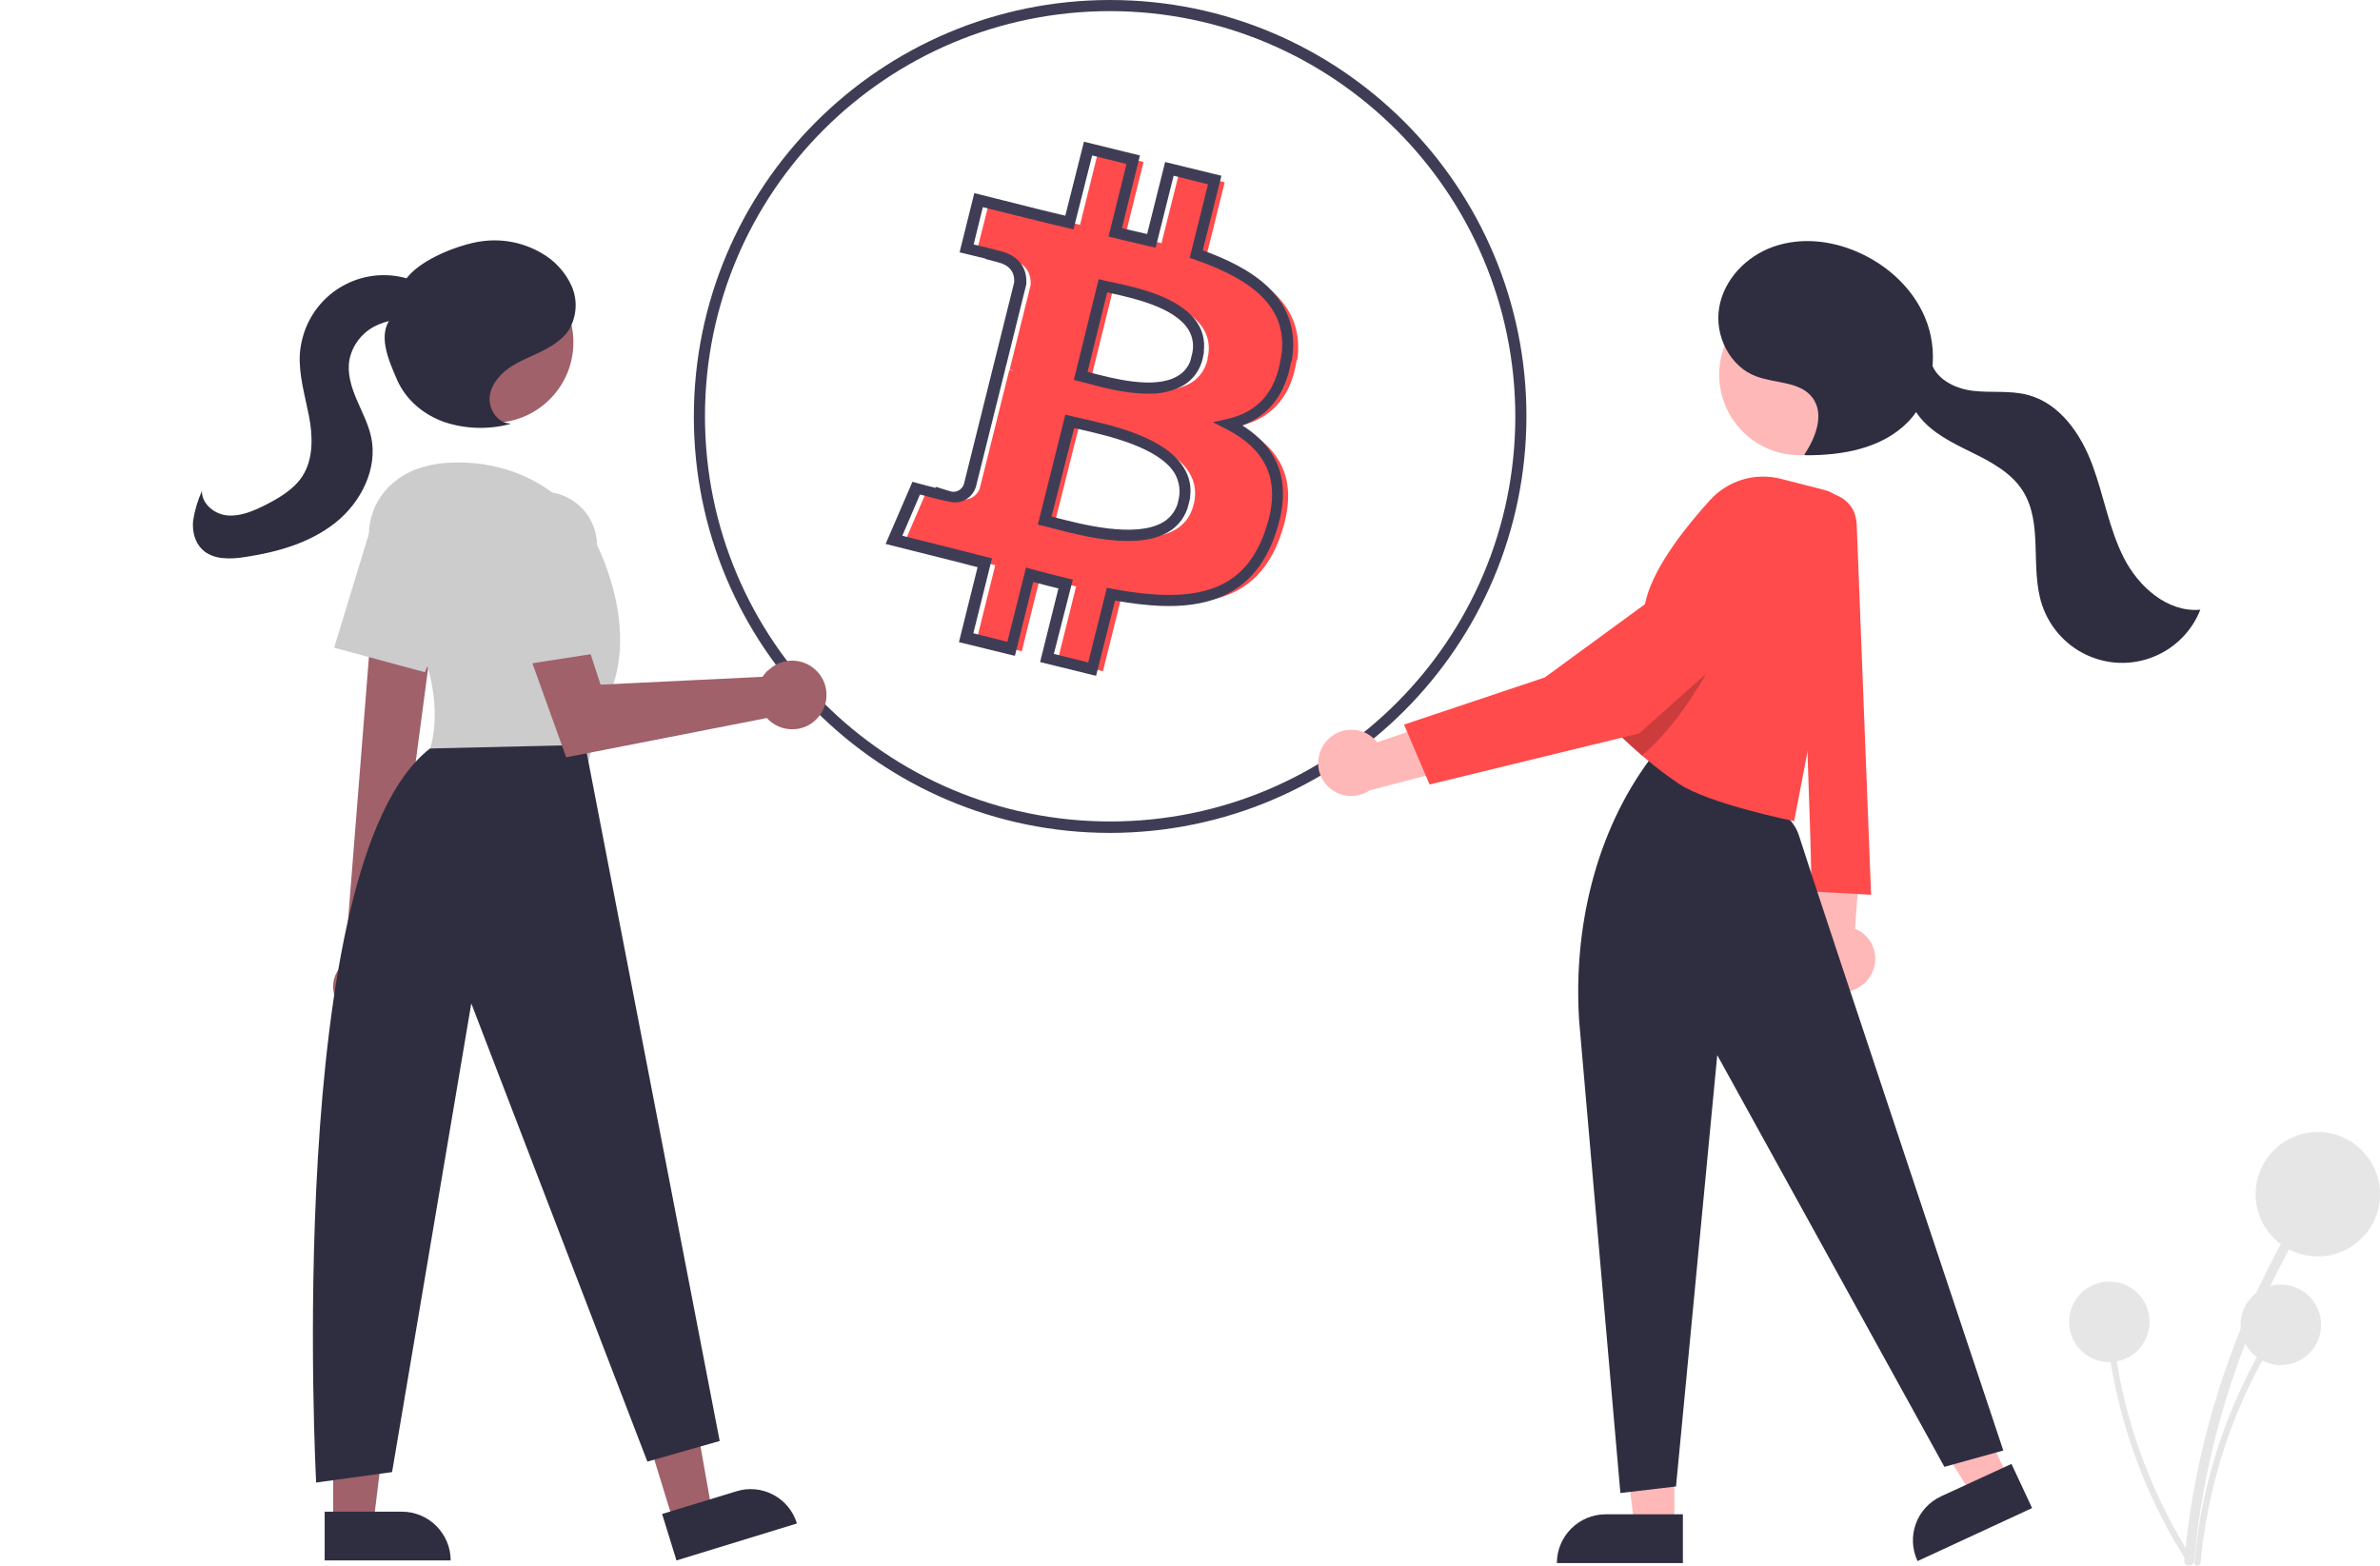 <?xml version="1.0" encoding="utf-8"?>
<!-- Generator: Adobe Illustrator 24.1.2, SVG Export Plug-In . SVG Version: 6.00 Build 0)  -->
<svg version="1.1" id="katman_1" xmlns="http://www.w3.org/2000/svg" xmlns:xlink="http://www.w3.org/1999/xlink" x="0px" y="0px"
	 viewBox="0 0 727.2 478.4" style="enable-background:new 0 0 727.2 478.4;" xml:space="preserve">
<style type="text/css">
	.st0{fill:#FF4B4B;}
	.st1{fill:#3F3D56;}
	.st2{fill:#FFB8B8;}
	.st3{fill:#E6E6E6;}
	.st4{fill:#2F2E41;}
	.st5{opacity:0.2;enable-background:new    ;}
	.st6{fill:#A0616A;}
	.st7{fill:#CCCCCC;}
</style>
<path class="st0" d="M368.6,78.3l5.6-22.6l-13.8-3.4l-5.5,22c-3.6-0.9-7.3-1.7-11-2.6l5.5-22.2l-13.8-3.4l-5.6,22.6
	c-3-0.7-5.9-1.4-8.8-2.1l-19-4.7l-3.7,14.7c0,0,10,2.3,10,2.5c5.6,1.4,6.6,5.1,6.4,8l-6.4,25.8c0.5,0.1,1,0.3,1.4,0.5l-1.5-0.4
	l-9,36.1c-0.8,2.6-3.6,4.1-6.2,3.3c0,0,0,0,0,0h0c0.1,0.2-10-2.5-10-2.5l-6.8,15.8l17.9,4.5c3.4,0.8,6.6,1.7,9.8,2.5l-5.7,22.9
	l13.8,3.4l5.6-22.6c3.7,1,7.3,1.9,11,2.8l-5.6,22.5l13.8,3.4l5.7-22.9c23.5,4.4,41.2,2.6,48.6-18.6c6-17.1-0.3-27-12.7-33.4
	c9-2.1,15.8-8,17.6-20.2l0.2-0.1C398.7,93.3,386,84.3,368.6,78.3z M364.7,154.2c-4.2,17.1-33.1,7.9-42.4,5.5l7.6-30.3
	C339.2,131.7,369.2,136.3,364.7,154.2L364.7,154.2z M369,109.8c-3.9,15.6-27.9,7.6-35.6,5.7l6.8-27.5c7.8,1.9,32.8,5.5,28.7,21.8
	H369z"/>
<path class="st1" d="M339.2,254.5c-70.3,0-127.2-57-127.2-127.2S268.9,0,339.2,0s127.2,57,127.2,127.2
	C466.3,197.5,409.4,254.4,339.2,254.5z M339.2,3.4c-68.4,0-123.8,55.4-123.8,123.8s55.4,123.8,123.8,123.8S463,195.6,463,127.2l0,0
	C462.9,58.9,407.5,3.5,339.2,3.4z M334.9,206.5l-17.1-4.2l5.6-22.5c-2.6-0.6-5.1-1.3-7.7-2l-5.6,22.6l-17.1-4.2l5.7-22.9
	c-0.7-0.2-1.3-0.3-2-0.5c-2-0.5-4-1.1-6.2-1.6l-19.9-5l8.2-19l1.4,0.4c2,0.5,4,1.1,5.8,1.5l-0.2-0.4l4.5,1.4
	c1.7,0.6,3.6-0.4,4.2-2.1c0,0,0,0,0,0l8.6-34.5l0,0l6.8-27.3c0.1-3.2-1.5-5.2-5.1-6.1l-3.8-1l0.1-0.1c-1.8-0.4-4.1-1-6.2-1.5
	l-1.7-0.4l4.5-18.1l20.7,5.2c2.3,0.6,4.7,1.1,7.1,1.7l5.7-22.6l17.1,4.2l-5.5,22.2c1,0.2,1.9,0.5,2.9,0.7c1.6,0.4,3.2,0.7,4.8,1.1
	l5.5-22l17.2,4.2l-5.7,22.8c13.5,4.9,30.2,13.6,27.3,33l-0.1,0.9l-0.2,0.1c-1.7,9.8-6.7,16.4-14.9,19.5c12,7.6,15.2,18.6,10,33.5
	c-8.2,23.5-29.2,23.5-48.9,20L334.9,206.5z M322,199.8l10.5,2.6l5.7-22.8l1.6,0.3c27,5.1,40.5,0,46.7-17.5
	c5.1-14.5,1.3-24.5-11.8-31.3l-4.1-2.1l4.5-1c9.4-2.2,14.7-8.3,16.3-18.8l0.1-0.9l0.1-0.1c1.5-13.1-6.7-22-26.6-28.9l-1.5-0.5
	l5.6-22.5l-10.5-2.6l-5.5,22l-1.7-0.4c-2.1-0.5-4.3-1-6.4-1.5c-1.5-0.4-3.1-0.7-4.6-1.1l-1.7-0.4l5.5-22.2l-10.5-2.6L328,70.1
	l-1.6-0.4c-3-0.7-6-1.4-8.8-2.1l-17.3-4.3l-2.8,11.4c2.8,0.6,5.6,1.3,8.4,2.1c5.2,1.3,7.9,4.9,7.7,9.7l0,0.3l-6,24.2l0,0l-0.4,1.5
	l-0.1,0l0,0.1l0.1,0l-9,36.1c-1.1,3.6-4.8,5.6-8.4,4.5c0,0-0.1,0-0.1,0l0,0c-1.3-0.2-3.7-0.8-8.6-2.1l-5.4,12.6l16,4
	c2.1,0.5,4.2,1.1,6.2,1.6c1.2,0.3,2.4,0.6,3.6,0.9l1.6,0.4l-5.7,22.9l10.4,2.6l5.7-22.7l1.7,0.5c3.6,1,7.3,1.9,10.9,2.8l1.7,0.4
	L322,199.8z M344.6,165.3c-8.3,0-17.3-2.4-23.1-3.9c-1-0.3-1.9-0.5-2.7-0.7l-1.7-0.4l8.4-33.6l1.7,0.4c0.9,0.2,2.1,0.5,3.4,0.8
	c9.5,2.1,25.4,5.7,31.1,15c1.7,2.7,2.4,5.8,1.9,9h0.1l-0.5,2.1c-0.8,3.6-3.1,6.8-6.3,8.6C353.5,164.6,349.2,165.3,344.6,165.3
	L344.6,165.3z M321.3,157.8c0.3,0.1,0.7,0.2,1.1,0.3c8,2.1,24.5,6.4,32.9,1.5c2.1-1.2,3.7-3.2,4.5-5.6l0.2-0.9
	c0.8-2.9,0.4-5.9-1.1-8.5c-4.9-8-20.6-11.5-28.9-13.4c-0.6-0.1-1.2-0.3-1.8-0.4L321.3,157.8z M350.8,120.3c-6.8,0-14-1.9-18.7-3.2
	c-0.9-0.2-1.6-0.4-2.3-0.6l-1.7-0.4l7.6-30.8l1.7,0.4c0.8,0.2,1.7,0.4,2.8,0.6c7.8,1.7,20.8,4.6,25.8,12.6c1.6,2.5,2.2,5.5,1.8,8.5
	h0.1l-0.4,2.1c-0.8,3.5-2.9,6.5-6,8.3C358.2,119.6,354.5,120.4,350.8,120.3L350.8,120.3z M332.3,113.6c0.2,0.1,0.5,0.1,0.7,0.2
	c6.9,1.8,19.8,5.3,26.8,1.1c1.8-1,3.2-2.7,3.9-4.6l0.4-1.6c0.8-2.7,0.5-5.6-1-8c-4.2-6.8-16.8-9.6-23.6-11.1
	c-0.4-0.1-0.8-0.2-1.2-0.3L332.3,113.6z"/>
<path class="st2" d="M404.7,227.2c3.2-4.5,9.5-5.6,14-2.4c0.8,0.6,1.5,1.2,2.1,2l33.8-11.5l-4.7,18l-31.4,8.2
	c-4.6,3.1-10.9,1.9-14-2.7C402.1,235.3,402.2,230.7,404.7,227.2L404.7,227.2z"/>
<path class="st3" d="M670.4,476.9c2.5-26.9,9.4-53.1,20.4-77.7c3.1-6.9,6.4-13.6,10.1-20.1c0.9-1.7-1.6-3.2-2.6-1.5
	c-13.4,23.9-22.8,49.8-27.8,76.7c-1.4,7.5-2.4,15.1-3.1,22.7C667.3,478.8,670.3,478.8,670.4,476.9L670.4,476.9z"/>
<circle class="st3" cx="708.2" cy="364.9" r="19"/>
<path class="st3" d="M672.4,477.4c1.6-17.4,6.1-34.5,13.2-50.4c2-4.4,4.2-8.8,6.6-13c0.3-0.5,0.1-1.1-0.4-1.3
	c-0.5-0.2-1-0.1-1.3,0.3c-8.7,15.5-14.8,32.3-18,49.7c-0.9,4.9-1.6,9.8-2,14.7C670.3,478.7,672.3,478.7,672.4,477.4L672.4,477.4z"/>
<circle class="st3" cx="696.9" cy="404.8" r="12.3"/>
<path class="st3" d="M669.9,476.3c-9.4-14.7-16.4-30.9-20.6-47.9c-1.2-4.7-2.1-9.5-2.8-14.3c-0.1-0.5-0.6-0.9-1.1-0.8
	c-0.5,0.1-0.9,0.5-0.8,1.1c2.7,17.5,8.2,34.5,16.4,50.3c2.3,4.4,4.8,8.7,7.5,12.9C669.1,478.5,670.6,477.3,669.9,476.3L669.9,476.3z
	"/>
<circle class="st3" cx="644.5" cy="403.9" r="12.3"/>
<path class="st2" d="M571.3,298.5c3.1-4.6,1.8-10.9-2.9-13.9c-0.5-0.3-1-0.6-1.6-0.8l2.6-35.6l-16.2,9.1l0,32.5
	c-1.9,5.3,0.9,11,6.2,12.9C563.9,304.1,568.8,302.4,571.3,298.5L571.3,298.5z"/>
<path class="st0" d="M567.3,160l4.4,113.4l-18-1l-4-119l3.8-1.8c4.8-2.3,10.6-0.2,12.9,4.6C566.9,157.4,567.2,158.7,567.3,160z"/>
<polygon class="st2" points="511.6,466.2 499.4,466.2 493.5,418.9 511.6,418.9 "/>
<path class="st4" d="M490.6,462.7h23.6l0,0v14.9l0,0h-38.5l0,0l0,0C475.7,469.4,482.4,462.7,490.6,462.7L490.6,462.7z"/>
<polygon class="st2" points="613.6,451.6 602.5,456.7 577.3,416.3 593.7,408.7 "/>
<path class="st4" d="M593.1,457.2l21.5-9.9l0,0l6.3,13.5l0,0l-35,16.2l0,0l0,0C582.4,469.5,585.6,460.7,593.1,457.2z"/>
<path class="st4" d="M482.5,311.9l12.6,144.3l17-2l12.6-131.8l69.4,125.8l18-5c0,0-57.9-173.3-62.4-187.8c-4.9-15.9-44-22-44-22
	l-1.5-1.5C487.4,254.5,480.7,283.8,482.5,311.9z"/>
<circle class="st2" cx="549.9" cy="114.5" r="24.6"/>
<path class="st0" d="M565.3,161.9l-17.1,89c0,0-25.9-5.2-35.2-11.4c-3.7-2.5-7-5-9.8-7.4c-0.5-0.5-1.1-0.9-1.6-1.3
	c-4.6-4-7.5-6.9-7.5-6.9s1.5-7.3,3.3-15.8c2-9.6,4.5-20.9,5.7-25.5c2.8-10.1,12.2-21.9,19.5-29.9c5.4-5.9,13.7-8.4,21.5-6.4
	l13.3,3.4C562.9,151.1,566.3,156.5,565.3,161.9z"/>
<path class="st5" d="M524,200.8c0,0-9.2,19.1-22.3,30c-4.6-4-7.5-6.9-7.5-6.9s1.5-7.3,3.3-15.8C508.5,202.2,519.9,198.6,524,200.8z"
	/>
<path class="st0" d="M540.3,165.9c-0.9-0.5-1.9-0.8-2.8-1.1c-4.1-1.1-8.4-0.1-11.5,2.7l-54,39.5L429,221.4l7.8,18.3l64-15.6
	l42.4-37.7c5.1-4.9,5.3-12.9,0.4-18C542.6,167.3,541.5,166.5,540.3,165.9z"/>
<path class="st4" d="M551.3,138.9c3.5-5.2,6.3-12.5,2.4-17.5c-3.8-4.9-11.3-4.2-17.1-6.4c-8.1-3-12.8-12.5-11.3-21.1
	s8.3-15.6,16.5-18.5s17.3-2,25.3,1.4c9.8,4.1,18.3,12,21.8,22.1s1.6,22.1-5.7,29.8c-7.9,8.3-20.2,10.5-31.6,10.4"/>
<path class="st4" d="M589.9,109.9c1,5.6,7.1,8.8,12.8,9.5s11.5-0.2,17,1.3c9.7,2.6,16.1,11.9,19.6,21.3s5.1,19.5,9.6,28.4
	s13.4,16.8,23.4,15.9c-5.2,13.2-20.2,19.7-33.4,14.4c-7.1-2.8-12.6-8.7-15-16c-3.7-11.3,0.5-24.8-5.9-34.8
	c-3.5-5.5-9.7-8.8-15.6-11.7s-12.1-5.9-16.1-11.1s-4.8-13.6,0.1-18"/>
<polygon class="st6" points="205.8,465.1 217.5,461.5 209.2,414.6 191.9,419.9 "/>
<path class="st4" d="M243.5,465.5l-36.8,11.3l0,0l-4.4-14.2l0,0l22.6-6.9C232.7,453.2,241.1,457.6,243.5,465.5L243.5,465.5
	L243.5,465.5z"/>
<polygon class="st6" points="101.8,465.4 114.1,465.4 119.9,418.1 101.8,418.1 "/>
<path class="st4" d="M137.7,476.8l-38.5,0l0,0l0-14.9l0,0l23.6,0C131,461.9,137.7,468.6,137.7,476.8L137.7,476.8L137.7,476.8z"/>
<path class="st6" d="M104.9,308.3c-3.8-3.3-4.2-9.1-0.8-12.9c0.4-0.4,0.7-0.8,1.2-1.1l9.5-119.7l19.3,4.8l-15.5,116.8
	c2.9,4.2,1.9,9.9-2.3,12.8C112.8,311.4,108.1,311.2,104.9,308.3z"/>
<circle class="st6" cx="150.6" cy="104.6" r="24.6"/>
<path class="st7" d="M117.1,177c-5.8-8-6-19,0.3-26.7c4.1-5,11-9,22.4-9c30.5,0,42.1,24.2,42.1,24.2s12.6,23.2,5.3,44.2
	s-7.4,23.2-7.4,23.2l-48.4-4.2C131.4,228.7,139.5,207.8,117.1,177z"/>
<path class="st7" d="M102.1,197.9l10.4-34.1c2.6-8.6,11.8-13.5,20.4-10.8c0.9,0.3,1.8,0.7,2.7,1.1l0,0c7.7,4,10.9,13.2,7.5,21.1
	l-13.3,30.2L102.1,197.9z"/>
<path class="st4" d="M178.8,227.6l41.1,212.7l-22.1,6.3L144,306.6l-24.2,143.2L96.6,453c0,0-10.2-189.5,34.8-224.3L178.8,227.6z"/>
<path class="st6" d="M234,205.5c-0.4,0.4-0.7,0.9-1,1.3l-49.5,2.4l-9.5-29.1l-16.6,7.9l15.6,43.4l61.3-12c3.9,4.3,10.6,4.6,14.8,0.7
	c4.3-3.9,4.6-10.6,0.7-14.8c-3.9-4.3-10.6-4.6-14.8-0.7C234.5,204.9,234.2,205.2,234,205.5L234,205.5z"/>
<path class="st7" d="M149.9,168.5c-1.1-9,5.4-17.1,14.3-18.1c1-0.1,2-0.1,2.9-0.1l0,0c8.6,0.6,15.3,7.7,15.3,16.3v33l-28.4,4.4
	L149.9,168.5z"/>
<path class="st4" d="M156,129.4c-3.7,0-6.5-3.9-6.4-7.6s2.6-6.9,5.6-9.1s6.5-3.5,9.8-5.1s6.6-3.6,8.7-6.6c2.5-4.1,2.9-9.1,1-13.5
	c-1.9-4.3-5.2-7.9-9.3-10.2c-6.2-3.6-13.4-4.7-20.4-3.2c-6.9,1.5-17.2,5.7-21.2,11.5L119.6,97c-4.3,5.2-1,12.8,1.7,19
	s8.2,10.8,14.6,13c6.4,2.1,13.3,2.3,19.8,0.6"/>
<path class="st4" d="M133.6,91.2c-1.8-2.9-4.9-4.7-8.2-5.8c-13.5-4.5-28,2.8-32.5,16.3c-0.7,2.2-1.2,4.5-1.3,6.7
	c-0.3,6.3,1.6,12.5,2.8,18.7s1.4,13.1-2,18.4c-2.6,4-7,6.6-11.3,8.8c-3.6,1.8-7.5,3.5-11.5,3.2s-8-3.5-7.9-7.5
	c-1.3,2.9-2.2,5.9-2.7,9.1c-0.3,3.2,0.5,6.6,2.8,8.8c3.3,3.2,8.6,3,13.1,2.3c9.9-1.5,19.8-4.3,27.6-10.5s13-16.5,10.9-26.2
	c-0.9-4.1-2.9-7.8-4.5-11.6s-2.9-8-2.1-12.1c0.9-4.3,3.6-7.9,7.5-10c3.8-2,8.3-2.7,12.5-1.9c2.8,0.5,6.3,1.2,8-1.1
	c0.9-1.5,0.9-3.4-0.1-4.8c-1-1.4-2.2-2.6-3.6-3.6"/>
</svg>
